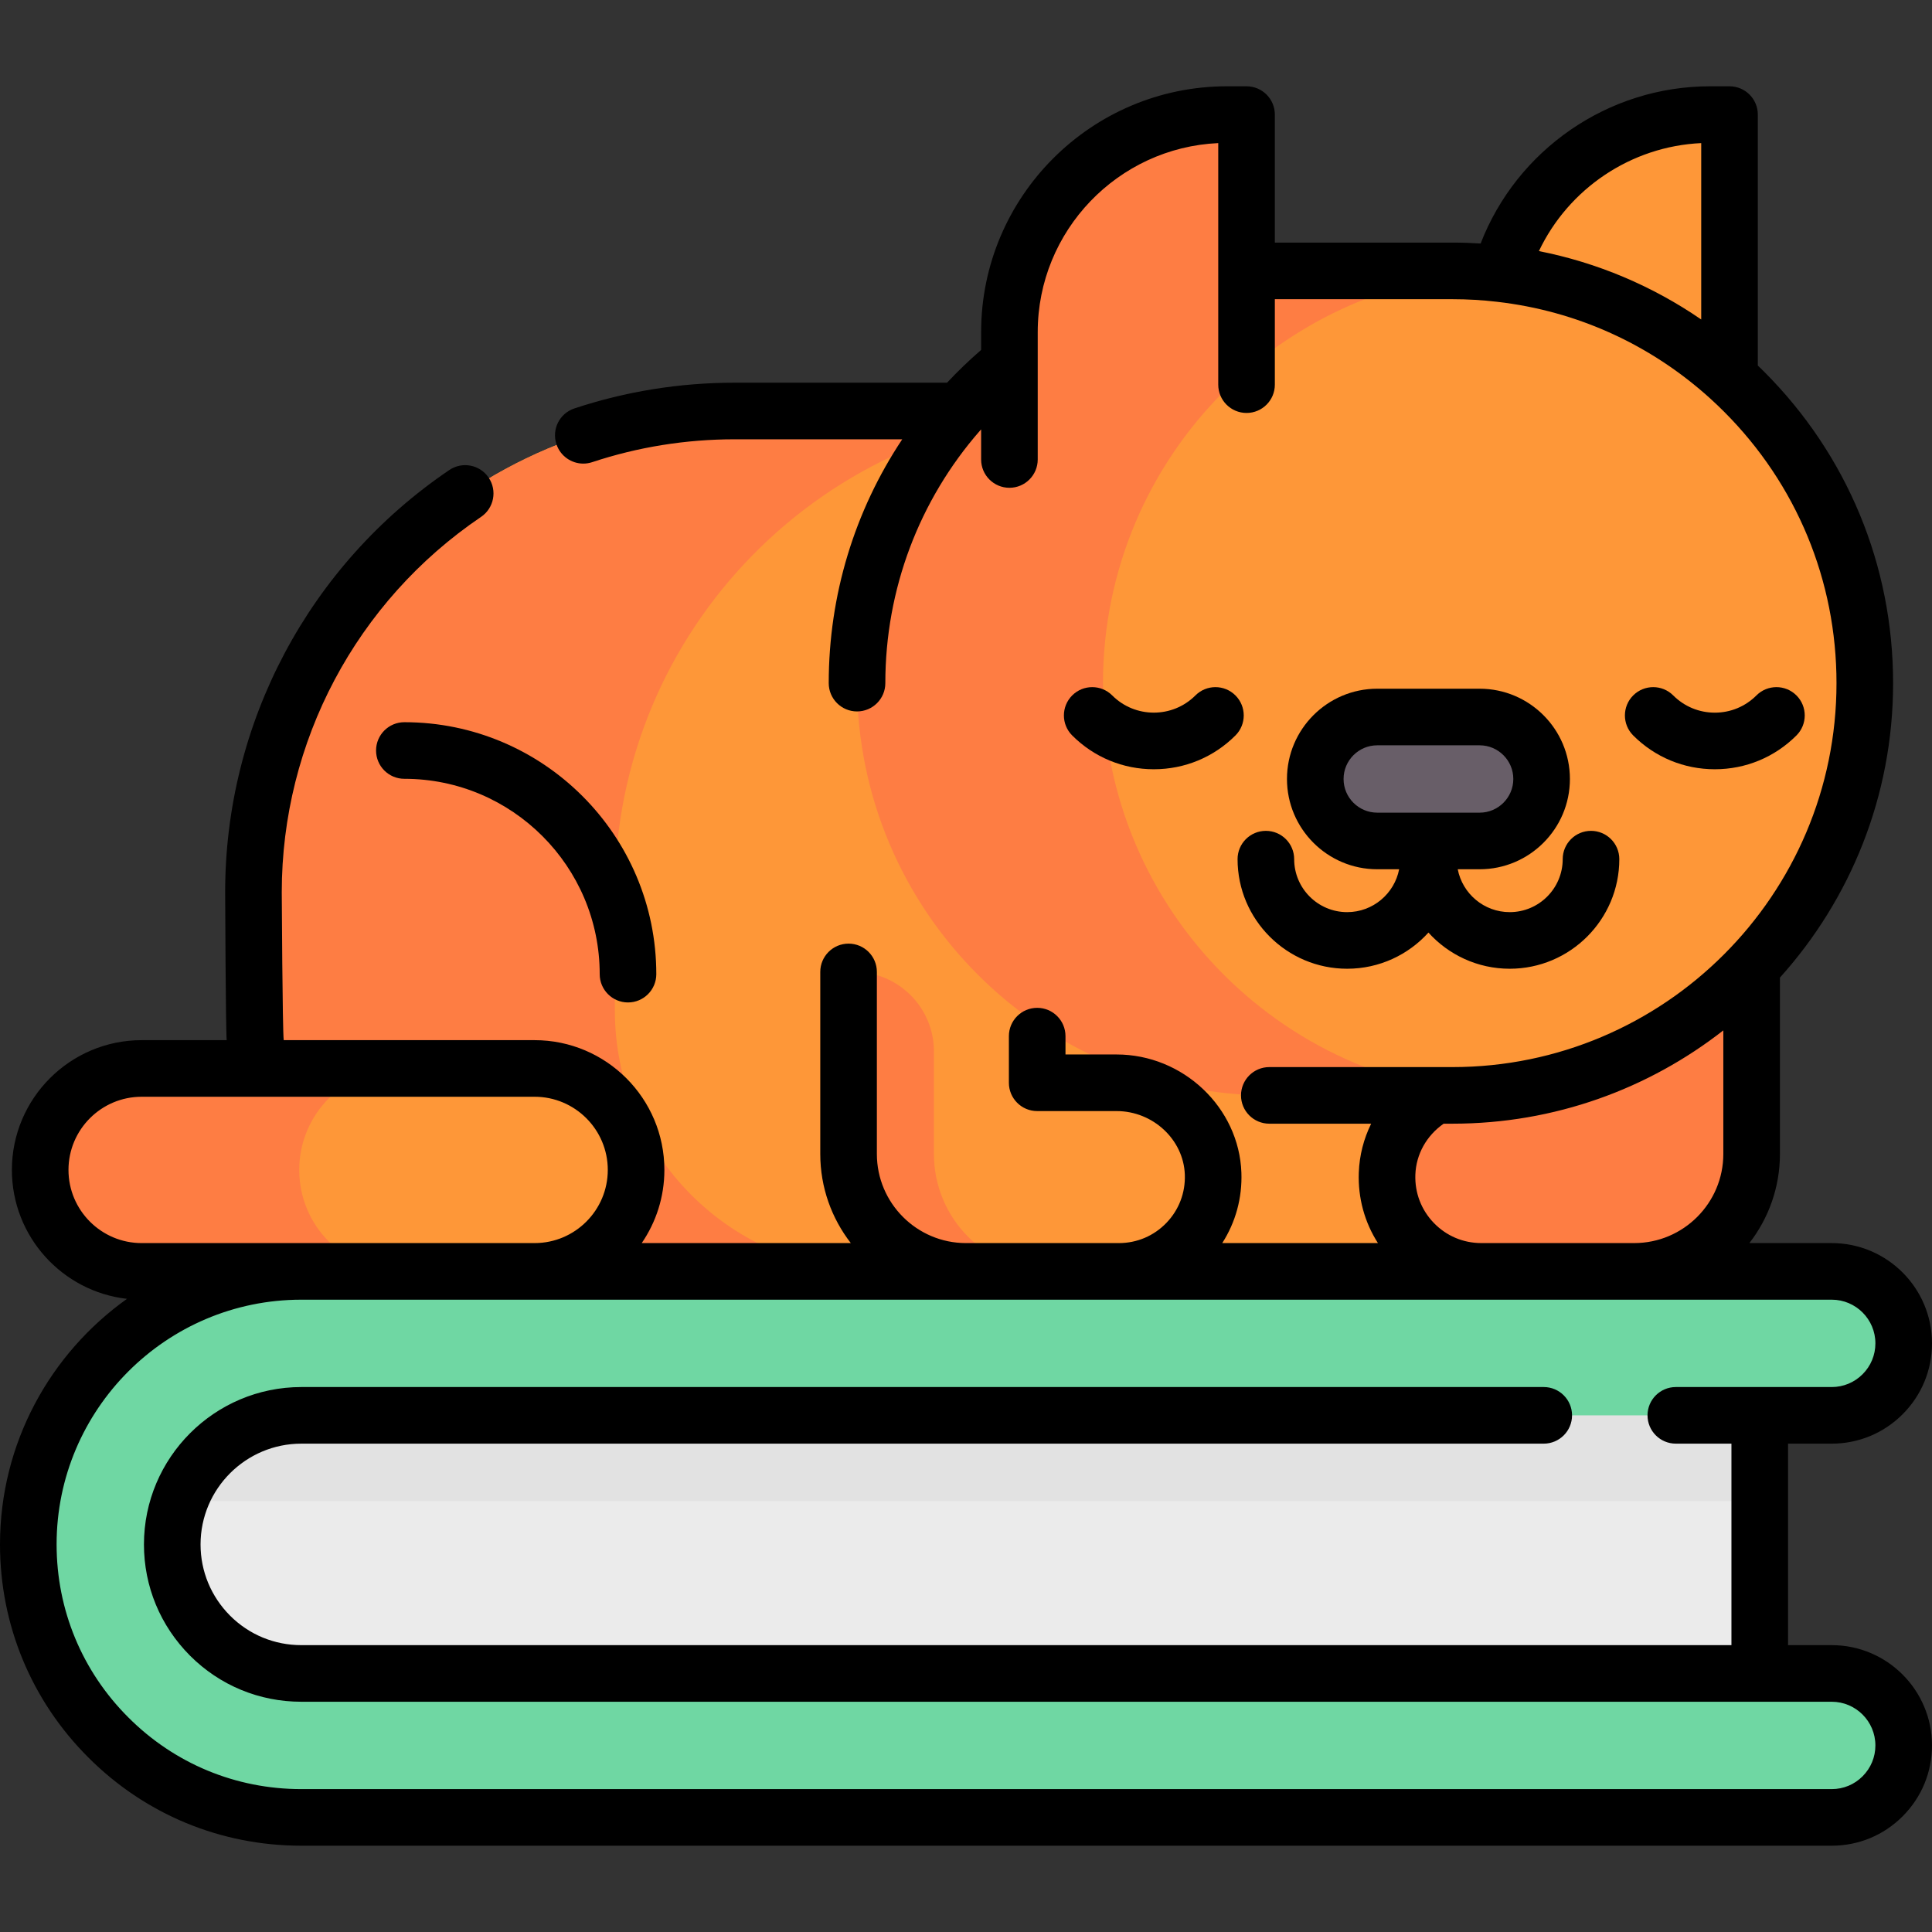 <svg id="Capa_1" enable-background="new 0 0 512 512" height="512" viewBox="0 0 512 512" width="512" xmlns="http://www.w3.org/2000/svg"><rect x="0" y="0" width="512" height="512" fill="#333333" stroke="none"/><g><g><g><g fill="#fe9738"><path d="m395.501 121.772v-33.754c0-31.838 25.81-57.647 57.647-57.647h5.191v91.401"/><path d="m285.263 108.919h-90.572c-70.427 0-127.52 57.092-127.52 127.52v31.334c0 38.196 30.964 69.16 69.16 69.16h276.452v-100.495c0-70.427-57.093-127.519-127.52-127.519z"/><path d="m224.881 286.947v18.867c0 17.186 13.932 31.118 31.118 31.118h18.867 21.646c14.105 0 25.482-11.685 24.976-25.904-.481-13.543-12.023-24.081-25.575-24.081h-21.047v-46.639"/></g><path d="m232.101 336.928h-95.77c-38.2 0-69.16-30.96-69.16-69.16v-31.33c0-70.43 57.09-127.52 127.52-127.52h90.57c.87 0 1.74.01 2.6.03-69.23 1.38-124.92 57.93-124.92 127.49v31.33c0 38.2 30.96 69.16 69.16 69.16z" fill="#fe7d43"/><path d="m464.196 234.596v71.218c0 17.186-13.932 31.118-31.118 31.118h-18.867-21.646c-14.105 0-25.482-11.685-24.976-25.904.481-13.543 12.023-24.081 25.575-24.081h21.047v-46.639" fill="#fe7d43"/><path d="m336.377 290.293h48.557c60.339 0 109.253-48.914 109.253-109.253 0-60.339-48.914-109.253-109.253-109.253h-48.557c-60.339 0-109.253 48.914-109.253 109.253" fill="#fe9738"/><path d="m401.554 290.29h-65.18c-60.33 0-109.25-48.91-109.25-109.25 0-30.17 12.23-57.48 32-77.25s47.09-32 77.25-32h48.56c2.79 0 5.56.1 8.31.31-26.85 2.02-51 13.75-68.94 31.69-19.77 19.77-32 47.08-32 77.25 0 60.34 48.91 109.25 109.25 109.25z" fill="#fe7d43"/><path d="m392.119 222.863h-27.135c-9.071 0-16.424-7.353-16.424-16.424 0-9.071 7.353-16.424 16.424-16.424h27.135c9.071 0 16.424 7.353 16.424 16.424 0 9.071-7.354 16.424-16.424 16.424z" fill="#685e68"/><path d="m278.611 336.933h-22.61c-17.187 0-31.12-13.933-31.12-31.12v-48.245h1.556c11.633 0 21.064 9.431 21.064 21.064v27.181c0 17.191 13.93 31.12 31.11 31.12z" fill="#fe7d43"/><path d="m37.54 283.153h104.14c14.851 0 26.89 12.039 26.89 26.89 0 14.851-12.039 26.89-26.89 26.89h-104.14c-14.851 0-26.89-12.039-26.89-26.89 0-14.852 12.039-26.89 26.89-26.89z" fill="#fe9738"/><path d="m106.191 336.932h-68.651c-14.85 0-26.89-12.04-26.89-26.89 0-7.42 3.01-14.15 7.88-19.01 4.86-4.87 11.58-7.88 19.01-7.88h68.65c-7.43 0-14.15 3.01-19.01 7.88-4.87 4.86-7.88 11.59-7.88 19.01.001 14.85 12.041 26.89 26.891 26.89z" fill="#fe7d43"/><path d="m267.507 121.772v-33.754c0-31.838 25.81-57.647 57.647-57.647h5.191v71.569" fill="#fe7d43"/></g><g><path d="m466.346 356.357v105.111h-399.063c-15.783 0-28.57-12.787-28.57-28.559v-39.446c0-20.496 16.61-37.106 37.095-37.106z" fill="#ebebeb"/><path d="m466.346 356.357v41.476h-427.633v-4.37c0-20.496 16.61-37.106 37.095-37.106z" fill="#e2e2e2"/><path d="m45.647 409.289c0 9.128 3.569 17.711 10.027 24.183 6.458 6.458 15.041 10.014 24.183 10.014h405.569c10.534 0 19.074 8.54 19.074 19.074 0 10.534-8.54 19.074-19.074 19.074h-405.583c-19.973 0-38.065-8.093-51.144-21.199-13.106-13.094-21.199-31.173-21.199-51.16 0-39.959 32.398-72.343 72.343-72.343h405.583c10.534 0 19.074 8.54 19.074 19.074 0 10.534-8.54 19.074-19.074 19.074h-405.569c-18.856-.001-34.21 15.34-34.21 34.209z" fill="#6fd7a3"/></g></g><g><path d="m316.801 184.295c-6.081 6.081-15.973 6.08-22.052 0-2.929-2.929-7.678-2.929-10.606 0-2.929 2.929-2.929 7.678 0 10.606 5.778 5.778 13.461 8.96 21.632 8.96 8.172 0 15.854-3.182 21.633-8.96 2.929-2.929 2.929-7.678 0-10.606-2.929-2.929-7.678-2.929-10.607 0z"/><path d="m476.078 194.901c2.929-2.929 2.929-7.678 0-10.606-2.929-2.929-7.678-2.929-10.606 0-2.945 2.945-6.861 4.567-11.026 4.567s-8.081-1.622-11.026-4.567c-2.929-2.929-7.678-2.929-10.606 0-2.929 2.929-2.929 7.677 0 10.606 5.778 5.778 13.46 8.96 21.632 8.96s15.853-3.182 21.632-8.96z"/><path d="m357.01 241.726c-7.742 0-14.041-6.299-14.041-14.042 0-4.142-3.358-7.5-7.5-7.5s-7.5 3.358-7.5 7.5c0 16.014 13.028 29.042 29.041 29.042 8.536 0 16.223-3.703 21.541-9.586 5.318 5.883 13.005 9.586 21.542 9.586 16.013 0 29.041-13.028 29.041-29.042 0-4.142-3.358-7.5-7.5-7.5s-7.5 3.358-7.5 7.5c0 7.743-6.299 14.042-14.041 14.042-6.826 0-12.524-4.898-13.778-11.363h5.804c13.191 0 23.924-10.732 23.924-23.924s-10.732-23.924-23.924-23.924h-27.135c-13.191 0-23.923 10.732-23.923 23.924s10.732 23.924 23.923 23.924h5.804c-1.254 6.465-6.952 11.363-13.778 11.363zm-.949-35.287c0-4.92 4.003-8.924 8.923-8.924h27.135c4.92 0 8.924 4.003 8.924 8.924s-4.003 8.924-8.924 8.924h-27.135c-4.921 0-8.923-4.003-8.923-8.924z"/><path d="m99.659 198.892c0 4.142 3.358 7.5 7.5 7.5 28.545 0 51.768 23.223 51.768 51.768 0 4.142 3.358 7.5 7.5 7.5s7.5-3.358 7.5-7.5c0-36.816-29.952-66.768-66.768-66.768-4.142 0-7.5 3.358-7.5 7.5z"/><path d="m485.43 435.981h-11.58v-53.4h11.58c7.091 0 13.761-2.765 18.784-7.787 5.021-5.021 7.786-11.696 7.786-18.793 0-14.651-11.919-26.57-26.57-26.57h-21.829c5.07-6.535 8.099-14.729 8.099-23.622v-46.737c18.632-20.694 29.99-48.061 29.99-78.033 0-31.183-12.145-60.501-34.197-82.553-.543-.543-1.097-1.079-1.653-1.614v-66.503c0-4.142-3.358-7.5-7.5-7.5h-5.19c-27.033 0-51.179 16.85-60.77 41.666-2.477-.158-4.966-.246-7.45-.246h-47.084v-33.919c0-4.142-3.358-7.5-7.5-7.5h-5.191c-35.922 0-65.147 29.225-65.147 65.147v4.72c-3.181 2.75-6.193 5.648-9.03 8.682h-56.288c-14.526 0-28.815 2.295-42.47 6.821-3.932 1.303-6.062 5.547-4.759 9.479 1.044 3.148 3.973 5.142 7.118 5.142.782 0 1.578-.124 2.361-.383 12.129-4.021 24.831-6.059 37.75-6.059h44.412c-12.596 18.912-19.482 41.266-19.482 64.619 0 4.142 3.358 7.5 7.5 7.5s7.5-3.358 7.5-7.5c0-24.895 8.977-48.49 25.063-66.882.112-.115.219-.234.323-.356v7.97c0 4.142 3.358 7.5 7.5 7.5s7.5-3.358 7.5-7.5v-33.752c0-26.878 21.254-48.886 47.839-50.095v64.017c0 4.142 3.358 7.5 7.5 7.5s7.5-3.358 7.5-7.5v-22.65h47.084c3.953 0 7.923.231 11.824.691 21.148 2.429 40.702 11.313 56.543 25.691 1.215 1.104 2.423 2.255 3.589 3.421 19.219 19.219 29.803 44.77 29.803 71.947 0 56.105-45.649 101.75-101.76 101.75h-48.55c-4.142 0-7.5 3.358-7.5 7.5s3.358 7.5 7.5 7.5h26.991c-1.964 3.984-3.112 8.377-3.276 12.971-.241 6.716 1.537 13.161 5.074 18.67h-41.262c3.537-5.509 5.315-11.953 5.077-18.669-.613-17.268-15.448-31.315-33.07-31.315h-13.547v-4.86c0-4.142-3.358-7.5-7.5-7.5s-7.5 3.358-7.5 7.5v12.36c0 4.142 3.358 7.5 7.5 7.5h21.047c9.639 0 17.75 7.558 18.08 16.848.17 4.802-1.567 9.345-4.893 12.791-3.323 3.443-7.786 5.34-12.569 5.346h-40.571c-13.006-.021-23.58-10.607-23.58-23.617v-48.245c0-4.142-3.358-7.5-7.5-7.5s-7.5 3.358-7.5 7.5v48.245c0 8.891 3.028 17.083 8.096 23.617h-55.412c3.785-5.524 6.005-12.201 6.005-19.389 0-18.962-15.427-34.39-34.39-34.39h-66.49c-.332-2.602-.519-39.212-.519-39.212 0-39.882 19.744-77.064 52.815-99.46 3.43-2.323 4.327-6.986 2.004-10.416s-6.985-4.326-10.416-2.004c-37.197 25.19-59.404 67.015-59.404 111.88 0 0 .141 36.601.408 39.212h-22.536c-18.962 0-34.39 15.427-34.39 34.39 0 17.648 13.366 32.228 30.505 34.164-20.346 14.484-33.655 38.241-33.655 65.064 0 21.346 8.311 41.4 23.391 56.458 15.057 15.091 35.104 23.402 56.449 23.402h405.59c7.105 0 13.779-2.768 18.784-7.787 5.021-5.021 7.786-11.692 7.786-18.783 0-14.656-11.919-26.58-26.57-26.58zm-34.59-398.058v46.742c-12.984-8.916-27.54-15.068-43.012-18.123 7.853-16.544 24.39-27.759 43.012-28.619zm-65.91 259.866c27.038 0 51.957-9.24 71.77-24.724v32.744c0 13.024-10.596 23.62-23.62 23.62h-40.52c-4.791 0-9.262-1.899-12.589-5.348-3.323-3.444-5.058-7.984-4.886-12.784.194-5.416 2.966-10.345 7.497-13.508zm-347.39 31.643c-10.691 0-19.39-8.698-19.39-19.39s8.698-19.39 19.39-19.39h104.14c10.691 0 19.39 8.698 19.39 19.39 0 10.685-8.688 19.378-19.37 19.389zm456.059 141.313c-2.177 2.184-5.078 3.386-8.169 3.386h-405.59c-17.332 0-33.608-6.747-45.84-19.007-12.252-12.233-19-28.518-19-45.853 0-35.74 29.066-64.818 64.801-64.839l405.629-.001c6.38 0 11.57 5.19 11.57 11.57 0 3.091-1.205 5.999-3.393 8.187-2.189 2.188-5.093 3.394-8.177 3.394h-41.32c-4.142 0-7.5 3.358-7.5 7.5s3.358 7.5 7.5 7.5h14.74v53.4h-378.99c-7.141 0-13.848-2.775-18.878-7.805-5.05-5.066-7.832-11.773-7.832-18.885 0-14.728 11.982-26.71 26.71-26.71h329.25c4.142 0 7.5-3.358 7.5-7.5s-3.358-7.5-7.5-7.5h-329.25c-22.999 0-41.71 18.711-41.71 41.71 0 11.109 4.335 21.578 12.217 29.483 7.872 7.872 18.346 12.207 29.493 12.207h405.57c6.38 0 11.57 5.195 11.57 11.58 0 3.083-1.205 5.987-3.401 8.183z"/></g></g></svg>